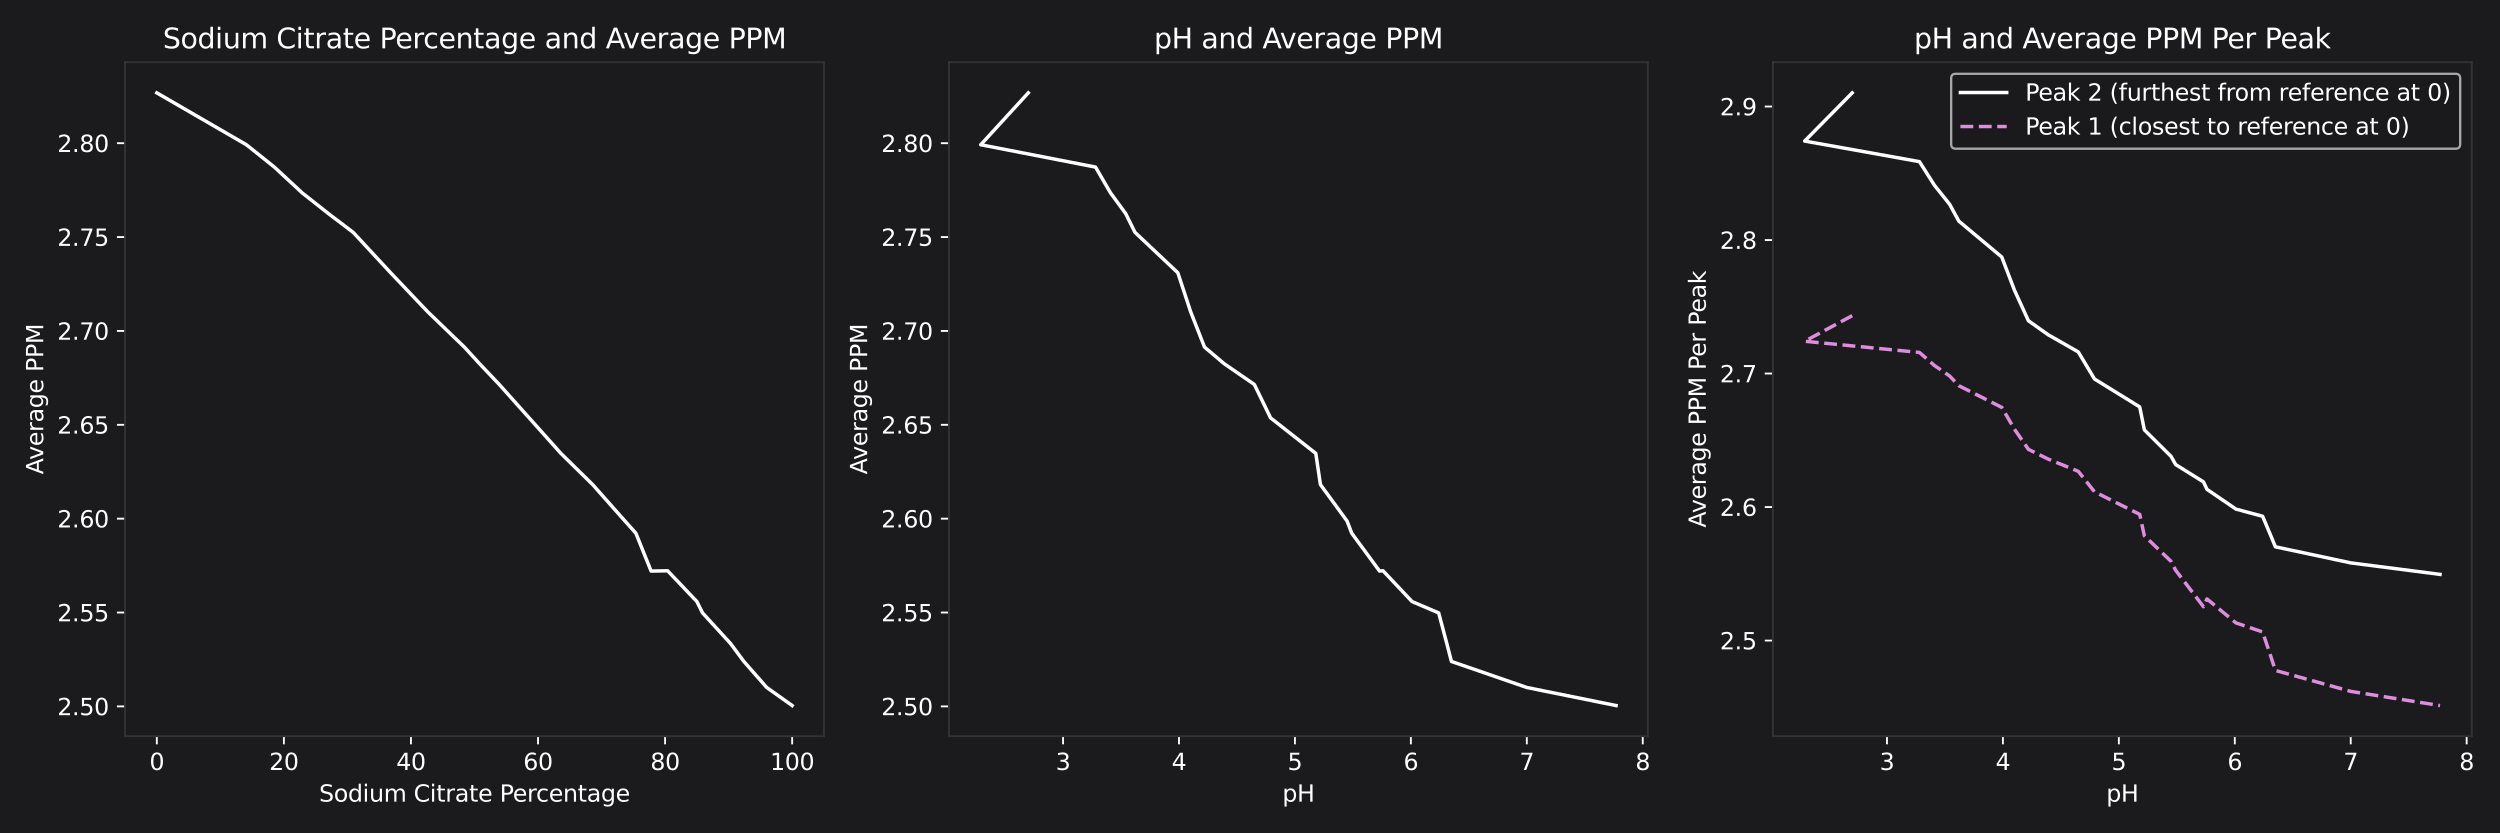 <?xml version="1.0" encoding="utf-8" standalone="no"?>
<!DOCTYPE svg PUBLIC "-//W3C//DTD SVG 1.1//EN"
  "http://www.w3.org/Graphics/SVG/1.1/DTD/svg11.dtd">
<svg xmlns:xlink="http://www.w3.org/1999/xlink" width="1080pt" height="360pt" viewBox="0 0 1080 360" xmlns="http://www.w3.org/2000/svg" version="1.1">
 <defs>
  <style type="text/css">*{stroke-linejoin: round; stroke-linecap: butt}</style>
 </defs>
 <g id="figure_1">
  <g id="patch_1">
   <path d="M 0 360 
L 1080 360 
L 1080 0 
L 0 0 
z
" style="fill: #1b1b1d"/>
  </g>
  <g id="axes_1">
   <g id="patch_2">
    <path d="M 54.02 318.04 
L 355.934 318.04 
L 355.934 26.88 
L 54.02 26.88 
z
" style="fill: #1b1b1d"/>
   </g>
   <g id="matplotlib.axis_1">
    <g id="xtick_1">
     <g id="line2d_1">
      <defs>
       <path id="m706573976a" d="M 0 0 
L 0 3.5 
" style="stroke: #ffffff; stroke-width: 0.8"/>
      </defs>
      <g>
       <use xlink:href="#m706573976a" x="67.743" y="318.04" style="fill: #ffffff; stroke: #ffffff; stroke-width: 0.8"/>
      </g>
     </g>
     <g id="text_1">
      <!-- 0 -->
      <g style="fill: #ffffff" transform="translate(64.562 332.638) scale(0.1 -0.1)">
       <defs>
        <path id="DejaVuSans-30" d="M 2034 4250 
Q 1547 4250 1301 3770 
Q 1056 3291 1056 2328 
Q 1056 1369 1301 889 
Q 1547 409 2034 409 
Q 2525 409 2770 889 
Q 3016 1369 3016 2328 
Q 3016 3291 2770 3770 
Q 2525 4250 2034 4250 
z
M 2034 4750 
Q 2819 4750 3233 4129 
Q 3647 3509 3647 2328 
Q 3647 1150 3233 529 
Q 2819 -91 2034 -91 
Q 1250 -91 836 529 
Q 422 1150 422 2328 
Q 422 3509 836 4129 
Q 1250 4750 2034 4750 
z
" transform="scale(0.016)"/>
       </defs>
       <use xlink:href="#DejaVuSans-30"/>
      </g>
     </g>
    </g>
    <g id="xtick_2">
     <g id="line2d_2">
      <g>
       <use xlink:href="#m706573976a" x="122.637" y="318.04" style="fill: #ffffff; stroke: #ffffff; stroke-width: 0.8"/>
      </g>
     </g>
     <g id="text_2">
      <!-- 20 -->
      <g style="fill: #ffffff" transform="translate(116.274 332.638) scale(0.1 -0.1)">
       <defs>
        <path id="DejaVuSans-32" d="M 1228 531 
L 3431 531 
L 3431 0 
L 469 0 
L 469 531 
Q 828 903 1448 1529 
Q 2069 2156 2228 2338 
Q 2531 2678 2651 2914 
Q 2772 3150 2772 3378 
Q 2772 3750 2511 3984 
Q 2250 4219 1831 4219 
Q 1534 4219 1204 4116 
Q 875 4013 500 3803 
L 500 4441 
Q 881 4594 1212 4672 
Q 1544 4750 1819 4750 
Q 2544 4750 2975 4387 
Q 3406 4025 3406 3419 
Q 3406 3131 3298 2873 
Q 3191 2616 2906 2266 
Q 2828 2175 2409 1742 
Q 1991 1309 1228 531 
z
" transform="scale(0.016)"/>
       </defs>
       <use xlink:href="#DejaVuSans-32"/>
       <use xlink:href="#DejaVuSans-30" transform="translate(63.623 0)"/>
      </g>
     </g>
    </g>
    <g id="xtick_3">
     <g id="line2d_3">
      <g>
       <use xlink:href="#m706573976a" x="177.53" y="318.04" style="fill: #ffffff; stroke: #ffffff; stroke-width: 0.8"/>
      </g>
     </g>
     <g id="text_3">
      <!-- 40 -->
      <g style="fill: #ffffff" transform="translate(171.168 332.638) scale(0.1 -0.1)">
       <defs>
        <path id="DejaVuSans-34" d="M 2419 4116 
L 825 1625 
L 2419 1625 
L 2419 4116 
z
M 2253 4666 
L 3047 4666 
L 3047 1625 
L 3713 1625 
L 3713 1100 
L 3047 1100 
L 3047 0 
L 2419 0 
L 2419 1100 
L 313 1100 
L 313 1709 
L 2253 4666 
z
" transform="scale(0.016)"/>
       </defs>
       <use xlink:href="#DejaVuSans-34"/>
       <use xlink:href="#DejaVuSans-30" transform="translate(63.623 0)"/>
      </g>
     </g>
    </g>
    <g id="xtick_4">
     <g id="line2d_4">
      <g>
       <use xlink:href="#m706573976a" x="232.424" y="318.04" style="fill: #ffffff; stroke: #ffffff; stroke-width: 0.8"/>
      </g>
     </g>
     <g id="text_4">
      <!-- 60 -->
      <g style="fill: #ffffff" transform="translate(226.061 332.638) scale(0.1 -0.1)">
       <defs>
        <path id="DejaVuSans-36" d="M 2113 2584 
Q 1688 2584 1439 2293 
Q 1191 2003 1191 1497 
Q 1191 994 1439 701 
Q 1688 409 2113 409 
Q 2538 409 2786 701 
Q 3034 994 3034 1497 
Q 3034 2003 2786 2293 
Q 2538 2584 2113 2584 
z
M 3366 4563 
L 3366 3988 
Q 3128 4100 2886 4159 
Q 2644 4219 2406 4219 
Q 1781 4219 1451 3797 
Q 1122 3375 1075 2522 
Q 1259 2794 1537 2939 
Q 1816 3084 2150 3084 
Q 2853 3084 3261 2657 
Q 3669 2231 3669 1497 
Q 3669 778 3244 343 
Q 2819 -91 2113 -91 
Q 1303 -91 875 529 
Q 447 1150 447 2328 
Q 447 3434 972 4092 
Q 1497 4750 2381 4750 
Q 2619 4750 2861 4703 
Q 3103 4656 3366 4563 
z
" transform="scale(0.016)"/>
       </defs>
       <use xlink:href="#DejaVuSans-36"/>
       <use xlink:href="#DejaVuSans-30" transform="translate(63.623 0)"/>
      </g>
     </g>
    </g>
    <g id="xtick_5">
     <g id="line2d_5">
      <g>
       <use xlink:href="#m706573976a" x="287.317" y="318.04" style="fill: #ffffff; stroke: #ffffff; stroke-width: 0.8"/>
      </g>
     </g>
     <g id="text_5">
      <!-- 80 -->
      <g style="fill: #ffffff" transform="translate(280.955 332.638) scale(0.1 -0.1)">
       <defs>
        <path id="DejaVuSans-38" d="M 2034 2216 
Q 1584 2216 1326 1975 
Q 1069 1734 1069 1313 
Q 1069 891 1326 650 
Q 1584 409 2034 409 
Q 2484 409 2743 651 
Q 3003 894 3003 1313 
Q 3003 1734 2745 1975 
Q 2488 2216 2034 2216 
z
M 1403 2484 
Q 997 2584 770 2862 
Q 544 3141 544 3541 
Q 544 4100 942 4425 
Q 1341 4750 2034 4750 
Q 2731 4750 3128 4425 
Q 3525 4100 3525 3541 
Q 3525 3141 3298 2862 
Q 3072 2584 2669 2484 
Q 3125 2378 3379 2068 
Q 3634 1759 3634 1313 
Q 3634 634 3220 271 
Q 2806 -91 2034 -91 
Q 1263 -91 848 271 
Q 434 634 434 1313 
Q 434 1759 690 2068 
Q 947 2378 1403 2484 
z
M 1172 3481 
Q 1172 3119 1398 2916 
Q 1625 2713 2034 2713 
Q 2441 2713 2670 2916 
Q 2900 3119 2900 3481 
Q 2900 3844 2670 4047 
Q 2441 4250 2034 4250 
Q 1625 4250 1398 4047 
Q 1172 3844 1172 3481 
z
" transform="scale(0.016)"/>
       </defs>
       <use xlink:href="#DejaVuSans-38"/>
       <use xlink:href="#DejaVuSans-30" transform="translate(63.623 0)"/>
      </g>
     </g>
    </g>
    <g id="xtick_6">
     <g id="line2d_6">
      <g>
       <use xlink:href="#m706573976a" x="342.211" y="318.04" style="fill: #ffffff; stroke: #ffffff; stroke-width: 0.8"/>
      </g>
     </g>
     <g id="text_6">
      <!-- 100 -->
      <g style="fill: #ffffff" transform="translate(332.667 332.638) scale(0.1 -0.1)">
       <defs>
        <path id="DejaVuSans-31" d="M 794 531 
L 1825 531 
L 1825 4091 
L 703 3866 
L 703 4441 
L 1819 4666 
L 2450 4666 
L 2450 531 
L 3481 531 
L 3481 0 
L 794 0 
L 794 531 
z
" transform="scale(0.016)"/>
       </defs>
       <use xlink:href="#DejaVuSans-31"/>
       <use xlink:href="#DejaVuSans-30" transform="translate(63.623 0)"/>
       <use xlink:href="#DejaVuSans-30" transform="translate(127.246 0)"/>
      </g>
     </g>
    </g>
    <g id="text_7">
     <!-- Sodium Citrate Percentage -->
     <g style="fill: #ffffff" transform="translate(137.843 346.317) scale(0.1 -0.1)">
      <defs>
       <path id="DejaVuSans-53" d="M 3425 4513 
L 3425 3897 
Q 3066 4069 2747 4153 
Q 2428 4238 2131 4238 
Q 1616 4238 1336 4038 
Q 1056 3838 1056 3469 
Q 1056 3159 1242 3001 
Q 1428 2844 1947 2747 
L 2328 2669 
Q 3034 2534 3370 2195 
Q 3706 1856 3706 1288 
Q 3706 609 3251 259 
Q 2797 -91 1919 -91 
Q 1588 -91 1214 -16 
Q 841 59 441 206 
L 441 856 
Q 825 641 1194 531 
Q 1563 422 1919 422 
Q 2459 422 2753 634 
Q 3047 847 3047 1241 
Q 3047 1584 2836 1778 
Q 2625 1972 2144 2069 
L 1759 2144 
Q 1053 2284 737 2584 
Q 422 2884 422 3419 
Q 422 4038 858 4394 
Q 1294 4750 2059 4750 
Q 2388 4750 2728 4690 
Q 3069 4631 3425 4513 
z
" transform="scale(0.016)"/>
       <path id="DejaVuSans-6f" d="M 1959 3097 
Q 1497 3097 1228 2736 
Q 959 2375 959 1747 
Q 959 1119 1226 758 
Q 1494 397 1959 397 
Q 2419 397 2687 759 
Q 2956 1122 2956 1747 
Q 2956 2369 2687 2733 
Q 2419 3097 1959 3097 
z
M 1959 3584 
Q 2709 3584 3137 3096 
Q 3566 2609 3566 1747 
Q 3566 888 3137 398 
Q 2709 -91 1959 -91 
Q 1206 -91 779 398 
Q 353 888 353 1747 
Q 353 2609 779 3096 
Q 1206 3584 1959 3584 
z
" transform="scale(0.016)"/>
       <path id="DejaVuSans-64" d="M 2906 2969 
L 2906 4863 
L 3481 4863 
L 3481 0 
L 2906 0 
L 2906 525 
Q 2725 213 2448 61 
Q 2172 -91 1784 -91 
Q 1150 -91 751 415 
Q 353 922 353 1747 
Q 353 2572 751 3078 
Q 1150 3584 1784 3584 
Q 2172 3584 2448 3432 
Q 2725 3281 2906 2969 
z
M 947 1747 
Q 947 1113 1208 752 
Q 1469 391 1925 391 
Q 2381 391 2643 752 
Q 2906 1113 2906 1747 
Q 2906 2381 2643 2742 
Q 2381 3103 1925 3103 
Q 1469 3103 1208 2742 
Q 947 2381 947 1747 
z
" transform="scale(0.016)"/>
       <path id="DejaVuSans-69" d="M 603 3500 
L 1178 3500 
L 1178 0 
L 603 0 
L 603 3500 
z
M 603 4863 
L 1178 4863 
L 1178 4134 
L 603 4134 
L 603 4863 
z
" transform="scale(0.016)"/>
       <path id="DejaVuSans-75" d="M 544 1381 
L 544 3500 
L 1119 3500 
L 1119 1403 
Q 1119 906 1312 657 
Q 1506 409 1894 409 
Q 2359 409 2629 706 
Q 2900 1003 2900 1516 
L 2900 3500 
L 3475 3500 
L 3475 0 
L 2900 0 
L 2900 538 
Q 2691 219 2414 64 
Q 2138 -91 1772 -91 
Q 1169 -91 856 284 
Q 544 659 544 1381 
z
M 1991 3584 
L 1991 3584 
z
" transform="scale(0.016)"/>
       <path id="DejaVuSans-6d" d="M 3328 2828 
Q 3544 3216 3844 3400 
Q 4144 3584 4550 3584 
Q 5097 3584 5394 3201 
Q 5691 2819 5691 2113 
L 5691 0 
L 5113 0 
L 5113 2094 
Q 5113 2597 4934 2840 
Q 4756 3084 4391 3084 
Q 3944 3084 3684 2787 
Q 3425 2491 3425 1978 
L 3425 0 
L 2847 0 
L 2847 2094 
Q 2847 2600 2669 2842 
Q 2491 3084 2119 3084 
Q 1678 3084 1418 2786 
Q 1159 2488 1159 1978 
L 1159 0 
L 581 0 
L 581 3500 
L 1159 3500 
L 1159 2956 
Q 1356 3278 1631 3431 
Q 1906 3584 2284 3584 
Q 2666 3584 2933 3390 
Q 3200 3197 3328 2828 
z
" transform="scale(0.016)"/>
       <path id="DejaVuSans-20" transform="scale(0.016)"/>
       <path id="DejaVuSans-43" d="M 4122 4306 
L 4122 3641 
Q 3803 3938 3442 4084 
Q 3081 4231 2675 4231 
Q 1875 4231 1450 3742 
Q 1025 3253 1025 2328 
Q 1025 1406 1450 917 
Q 1875 428 2675 428 
Q 3081 428 3442 575 
Q 3803 722 4122 1019 
L 4122 359 
Q 3791 134 3420 21 
Q 3050 -91 2638 -91 
Q 1578 -91 968 557 
Q 359 1206 359 2328 
Q 359 3453 968 4101 
Q 1578 4750 2638 4750 
Q 3056 4750 3426 4639 
Q 3797 4528 4122 4306 
z
" transform="scale(0.016)"/>
       <path id="DejaVuSans-74" d="M 1172 4494 
L 1172 3500 
L 2356 3500 
L 2356 3053 
L 1172 3053 
L 1172 1153 
Q 1172 725 1289 603 
Q 1406 481 1766 481 
L 2356 481 
L 2356 0 
L 1766 0 
Q 1100 0 847 248 
Q 594 497 594 1153 
L 594 3053 
L 172 3053 
L 172 3500 
L 594 3500 
L 594 4494 
L 1172 4494 
z
" transform="scale(0.016)"/>
       <path id="DejaVuSans-72" d="M 2631 2963 
Q 2534 3019 2420 3045 
Q 2306 3072 2169 3072 
Q 1681 3072 1420 2755 
Q 1159 2438 1159 1844 
L 1159 0 
L 581 0 
L 581 3500 
L 1159 3500 
L 1159 2956 
Q 1341 3275 1631 3429 
Q 1922 3584 2338 3584 
Q 2397 3584 2469 3576 
Q 2541 3569 2628 3553 
L 2631 2963 
z
" transform="scale(0.016)"/>
       <path id="DejaVuSans-61" d="M 2194 1759 
Q 1497 1759 1228 1600 
Q 959 1441 959 1056 
Q 959 750 1161 570 
Q 1363 391 1709 391 
Q 2188 391 2477 730 
Q 2766 1069 2766 1631 
L 2766 1759 
L 2194 1759 
z
M 3341 1997 
L 3341 0 
L 2766 0 
L 2766 531 
Q 2569 213 2275 61 
Q 1981 -91 1556 -91 
Q 1019 -91 701 211 
Q 384 513 384 1019 
Q 384 1609 779 1909 
Q 1175 2209 1959 2209 
L 2766 2209 
L 2766 2266 
Q 2766 2663 2505 2880 
Q 2244 3097 1772 3097 
Q 1472 3097 1187 3025 
Q 903 2953 641 2809 
L 641 3341 
Q 956 3463 1253 3523 
Q 1550 3584 1831 3584 
Q 2591 3584 2966 3190 
Q 3341 2797 3341 1997 
z
" transform="scale(0.016)"/>
       <path id="DejaVuSans-65" d="M 3597 1894 
L 3597 1613 
L 953 1613 
Q 991 1019 1311 708 
Q 1631 397 2203 397 
Q 2534 397 2845 478 
Q 3156 559 3463 722 
L 3463 178 
Q 3153 47 2828 -22 
Q 2503 -91 2169 -91 
Q 1331 -91 842 396 
Q 353 884 353 1716 
Q 353 2575 817 3079 
Q 1281 3584 2069 3584 
Q 2775 3584 3186 3129 
Q 3597 2675 3597 1894 
z
M 3022 2063 
Q 3016 2534 2758 2815 
Q 2500 3097 2075 3097 
Q 1594 3097 1305 2825 
Q 1016 2553 972 2059 
L 3022 2063 
z
" transform="scale(0.016)"/>
       <path id="DejaVuSans-50" d="M 1259 4147 
L 1259 2394 
L 2053 2394 
Q 2494 2394 2734 2622 
Q 2975 2850 2975 3272 
Q 2975 3691 2734 3919 
Q 2494 4147 2053 4147 
L 1259 4147 
z
M 628 4666 
L 2053 4666 
Q 2838 4666 3239 4311 
Q 3641 3956 3641 3272 
Q 3641 2581 3239 2228 
Q 2838 1875 2053 1875 
L 1259 1875 
L 1259 0 
L 628 0 
L 628 4666 
z
" transform="scale(0.016)"/>
       <path id="DejaVuSans-63" d="M 3122 3366 
L 3122 2828 
Q 2878 2963 2633 3030 
Q 2388 3097 2138 3097 
Q 1578 3097 1268 2742 
Q 959 2388 959 1747 
Q 959 1106 1268 751 
Q 1578 397 2138 397 
Q 2388 397 2633 464 
Q 2878 531 3122 666 
L 3122 134 
Q 2881 22 2623 -34 
Q 2366 -91 2075 -91 
Q 1284 -91 818 406 
Q 353 903 353 1747 
Q 353 2603 823 3093 
Q 1294 3584 2113 3584 
Q 2378 3584 2631 3529 
Q 2884 3475 3122 3366 
z
" transform="scale(0.016)"/>
       <path id="DejaVuSans-6e" d="M 3513 2113 
L 3513 0 
L 2938 0 
L 2938 2094 
Q 2938 2591 2744 2837 
Q 2550 3084 2163 3084 
Q 1697 3084 1428 2787 
Q 1159 2491 1159 1978 
L 1159 0 
L 581 0 
L 581 3500 
L 1159 3500 
L 1159 2956 
Q 1366 3272 1645 3428 
Q 1925 3584 2291 3584 
Q 2894 3584 3203 3211 
Q 3513 2838 3513 2113 
z
" transform="scale(0.016)"/>
       <path id="DejaVuSans-67" d="M 2906 1791 
Q 2906 2416 2648 2759 
Q 2391 3103 1925 3103 
Q 1463 3103 1205 2759 
Q 947 2416 947 1791 
Q 947 1169 1205 825 
Q 1463 481 1925 481 
Q 2391 481 2648 825 
Q 2906 1169 2906 1791 
z
M 3481 434 
Q 3481 -459 3084 -895 
Q 2688 -1331 1869 -1331 
Q 1566 -1331 1297 -1286 
Q 1028 -1241 775 -1147 
L 775 -588 
Q 1028 -725 1275 -790 
Q 1522 -856 1778 -856 
Q 2344 -856 2625 -561 
Q 2906 -266 2906 331 
L 2906 616 
Q 2728 306 2450 153 
Q 2172 0 1784 0 
Q 1141 0 747 490 
Q 353 981 353 1791 
Q 353 2603 747 3093 
Q 1141 3584 1784 3584 
Q 2172 3584 2450 3431 
Q 2728 3278 2906 2969 
L 2906 3500 
L 3481 3500 
L 3481 434 
z
" transform="scale(0.016)"/>
      </defs>
      <use xlink:href="#DejaVuSans-53"/>
      <use xlink:href="#DejaVuSans-6f" transform="translate(63.477 0)"/>
      <use xlink:href="#DejaVuSans-64" transform="translate(124.658 0)"/>
      <use xlink:href="#DejaVuSans-69" transform="translate(188.135 0)"/>
      <use xlink:href="#DejaVuSans-75" transform="translate(215.918 0)"/>
      <use xlink:href="#DejaVuSans-6d" transform="translate(279.297 0)"/>
      <use xlink:href="#DejaVuSans-20" transform="translate(376.709 0)"/>
      <use xlink:href="#DejaVuSans-43" transform="translate(408.496 0)"/>
      <use xlink:href="#DejaVuSans-69" transform="translate(478.32 0)"/>
      <use xlink:href="#DejaVuSans-74" transform="translate(506.104 0)"/>
      <use xlink:href="#DejaVuSans-72" transform="translate(545.312 0)"/>
      <use xlink:href="#DejaVuSans-61" transform="translate(586.426 0)"/>
      <use xlink:href="#DejaVuSans-74" transform="translate(647.705 0)"/>
      <use xlink:href="#DejaVuSans-65" transform="translate(686.914 0)"/>
      <use xlink:href="#DejaVuSans-20" transform="translate(748.438 0)"/>
      <use xlink:href="#DejaVuSans-50" transform="translate(780.225 0)"/>
      <use xlink:href="#DejaVuSans-65" transform="translate(836.902 0)"/>
      <use xlink:href="#DejaVuSans-72" transform="translate(898.426 0)"/>
      <use xlink:href="#DejaVuSans-63" transform="translate(937.289 0)"/>
      <use xlink:href="#DejaVuSans-65" transform="translate(992.27 0)"/>
      <use xlink:href="#DejaVuSans-6e" transform="translate(1053.793 0)"/>
      <use xlink:href="#DejaVuSans-74" transform="translate(1117.172 0)"/>
      <use xlink:href="#DejaVuSans-61" transform="translate(1156.381 0)"/>
      <use xlink:href="#DejaVuSans-67" transform="translate(1217.66 0)"/>
      <use xlink:href="#DejaVuSans-65" transform="translate(1281.137 0)"/>
     </g>
    </g>
   </g>
   <g id="matplotlib.axis_2">
    <g id="ytick_1">
     <g id="line2d_7">
      <defs>
       <path id="m9eefd6d959" d="M 0 0 
L -3.5 0 
" style="stroke: #ffffff; stroke-width: 0.8"/>
      </defs>
      <g>
       <use xlink:href="#m9eefd6d959" x="54.02" y="305.158" style="fill: #ffffff; stroke: #ffffff; stroke-width: 0.8"/>
      </g>
     </g>
     <g id="text_8">
      <!-- 2.50 -->
      <g style="fill: #ffffff" transform="translate(24.754 308.957) scale(0.1 -0.1)">
       <defs>
        <path id="DejaVuSans-2e" d="M 684 794 
L 1344 794 
L 1344 0 
L 684 0 
L 684 794 
z
" transform="scale(0.016)"/>
        <path id="DejaVuSans-35" d="M 691 4666 
L 3169 4666 
L 3169 4134 
L 1269 4134 
L 1269 2991 
Q 1406 3038 1543 3061 
Q 1681 3084 1819 3084 
Q 2600 3084 3056 2656 
Q 3513 2228 3513 1497 
Q 3513 744 3044 326 
Q 2575 -91 1722 -91 
Q 1428 -91 1123 -41 
Q 819 9 494 109 
L 494 744 
Q 775 591 1075 516 
Q 1375 441 1709 441 
Q 2250 441 2565 725 
Q 2881 1009 2881 1497 
Q 2881 1984 2565 2268 
Q 2250 2553 1709 2553 
Q 1456 2553 1204 2497 
Q 953 2441 691 2322 
L 691 4666 
z
" transform="scale(0.016)"/>
       </defs>
       <use xlink:href="#DejaVuSans-32"/>
       <use xlink:href="#DejaVuSans-2e" transform="translate(63.623 0)"/>
       <use xlink:href="#DejaVuSans-35" transform="translate(95.41 0)"/>
       <use xlink:href="#DejaVuSans-30" transform="translate(159.033 0)"/>
      </g>
     </g>
    </g>
    <g id="ytick_2">
     <g id="line2d_8">
      <g>
       <use xlink:href="#m9eefd6d959" x="54.02" y="264.608" style="fill: #ffffff; stroke: #ffffff; stroke-width: 0.8"/>
      </g>
     </g>
     <g id="text_9">
      <!-- 2.55 -->
      <g style="fill: #ffffff" transform="translate(24.754 268.407) scale(0.1 -0.1)">
       <use xlink:href="#DejaVuSans-32"/>
       <use xlink:href="#DejaVuSans-2e" transform="translate(63.623 0)"/>
       <use xlink:href="#DejaVuSans-35" transform="translate(95.41 0)"/>
       <use xlink:href="#DejaVuSans-35" transform="translate(159.033 0)"/>
      </g>
     </g>
    </g>
    <g id="ytick_3">
     <g id="line2d_9">
      <g>
       <use xlink:href="#m9eefd6d959" x="54.02" y="224.058" style="fill: #ffffff; stroke: #ffffff; stroke-width: 0.8"/>
      </g>
     </g>
     <g id="text_10">
      <!-- 2.60 -->
      <g style="fill: #ffffff" transform="translate(24.754 227.857) scale(0.1 -0.1)">
       <use xlink:href="#DejaVuSans-32"/>
       <use xlink:href="#DejaVuSans-2e" transform="translate(63.623 0)"/>
       <use xlink:href="#DejaVuSans-36" transform="translate(95.41 0)"/>
       <use xlink:href="#DejaVuSans-30" transform="translate(159.033 0)"/>
      </g>
     </g>
    </g>
    <g id="ytick_4">
     <g id="line2d_10">
      <g>
       <use xlink:href="#m9eefd6d959" x="54.02" y="183.507" style="fill: #ffffff; stroke: #ffffff; stroke-width: 0.8"/>
      </g>
     </g>
     <g id="text_11">
      <!-- 2.65 -->
      <g style="fill: #ffffff" transform="translate(24.754 187.307) scale(0.1 -0.1)">
       <use xlink:href="#DejaVuSans-32"/>
       <use xlink:href="#DejaVuSans-2e" transform="translate(63.623 0)"/>
       <use xlink:href="#DejaVuSans-36" transform="translate(95.41 0)"/>
       <use xlink:href="#DejaVuSans-35" transform="translate(159.033 0)"/>
      </g>
     </g>
    </g>
    <g id="ytick_5">
     <g id="line2d_11">
      <g>
       <use xlink:href="#m9eefd6d959" x="54.02" y="142.957" style="fill: #ffffff; stroke: #ffffff; stroke-width: 0.8"/>
      </g>
     </g>
     <g id="text_12">
      <!-- 2.70 -->
      <g style="fill: #ffffff" transform="translate(24.754 146.756) scale(0.1 -0.1)">
       <defs>
        <path id="DejaVuSans-37" d="M 525 4666 
L 3525 4666 
L 3525 4397 
L 1831 0 
L 1172 0 
L 2766 4134 
L 525 4134 
L 525 4666 
z
" transform="scale(0.016)"/>
       </defs>
       <use xlink:href="#DejaVuSans-32"/>
       <use xlink:href="#DejaVuSans-2e" transform="translate(63.623 0)"/>
       <use xlink:href="#DejaVuSans-37" transform="translate(95.41 0)"/>
       <use xlink:href="#DejaVuSans-30" transform="translate(159.033 0)"/>
      </g>
     </g>
    </g>
    <g id="ytick_6">
     <g id="line2d_12">
      <g>
       <use xlink:href="#m9eefd6d959" x="54.02" y="102.407" style="fill: #ffffff; stroke: #ffffff; stroke-width: 0.8"/>
      </g>
     </g>
     <g id="text_13">
      <!-- 2.75 -->
      <g style="fill: #ffffff" transform="translate(24.754 106.206) scale(0.1 -0.1)">
       <use xlink:href="#DejaVuSans-32"/>
       <use xlink:href="#DejaVuSans-2e" transform="translate(63.623 0)"/>
       <use xlink:href="#DejaVuSans-37" transform="translate(95.41 0)"/>
       <use xlink:href="#DejaVuSans-35" transform="translate(159.033 0)"/>
      </g>
     </g>
    </g>
    <g id="ytick_7">
     <g id="line2d_13">
      <g>
       <use xlink:href="#m9eefd6d959" x="54.02" y="61.857" style="fill: #ffffff; stroke: #ffffff; stroke-width: 0.8"/>
      </g>
     </g>
     <g id="text_14">
      <!-- 2.80 -->
      <g style="fill: #ffffff" transform="translate(24.754 65.656) scale(0.1 -0.1)">
       <use xlink:href="#DejaVuSans-32"/>
       <use xlink:href="#DejaVuSans-2e" transform="translate(63.623 0)"/>
       <use xlink:href="#DejaVuSans-38" transform="translate(95.41 0)"/>
       <use xlink:href="#DejaVuSans-30" transform="translate(159.033 0)"/>
      </g>
     </g>
    </g>
    <g id="text_15">
     <!-- Average PPM -->
     <g style="fill: #ffffff" transform="translate(18.675 204.926) rotate(-90) scale(0.1 -0.1)">
      <defs>
       <path id="DejaVuSans-41" d="M 2188 4044 
L 1331 1722 
L 3047 1722 
L 2188 4044 
z
M 1831 4666 
L 2547 4666 
L 4325 0 
L 3669 0 
L 3244 1197 
L 1141 1197 
L 716 0 
L 50 0 
L 1831 4666 
z
" transform="scale(0.016)"/>
       <path id="DejaVuSans-76" d="M 191 3500 
L 800 3500 
L 1894 563 
L 2988 3500 
L 3597 3500 
L 2284 0 
L 1503 0 
L 191 3500 
z
" transform="scale(0.016)"/>
       <path id="DejaVuSans-4d" d="M 628 4666 
L 1569 4666 
L 2759 1491 
L 3956 4666 
L 4897 4666 
L 4897 0 
L 4281 0 
L 4281 4097 
L 3078 897 
L 2444 897 
L 1241 4097 
L 1241 0 
L 628 0 
L 628 4666 
z
" transform="scale(0.016)"/>
      </defs>
      <use xlink:href="#DejaVuSans-41"/>
      <use xlink:href="#DejaVuSans-76" transform="translate(62.533 0)"/>
      <use xlink:href="#DejaVuSans-65" transform="translate(121.713 0)"/>
      <use xlink:href="#DejaVuSans-72" transform="translate(183.236 0)"/>
      <use xlink:href="#DejaVuSans-61" transform="translate(224.35 0)"/>
      <use xlink:href="#DejaVuSans-67" transform="translate(285.629 0)"/>
      <use xlink:href="#DejaVuSans-65" transform="translate(349.105 0)"/>
      <use xlink:href="#DejaVuSans-20" transform="translate(410.629 0)"/>
      <use xlink:href="#DejaVuSans-50" transform="translate(442.416 0)"/>
      <use xlink:href="#DejaVuSans-50" transform="translate(502.719 0)"/>
      <use xlink:href="#DejaVuSans-4d" transform="translate(563.021 0)"/>
     </g>
    </g>
   </g>
   <g id="line2d_14">
    <path d="M 67.743 40.115 
L 106.443 62.531 
L 118.52 72.182 
L 130.596 83.375 
L 141.85 92.251 
L 152.554 100.36 
L 168.747 117.834 
L 184.666 134.595 
L 200.586 149.937 
L 207.173 157.135 
L 215.681 166.092 
L 228.581 180.525 
L 242.305 195.866 
L 256.028 209.347 
L 270.026 225.127 
L 274.692 230.346 
L 281.279 246.698 
L 288.415 246.586 
L 301.041 259.868 
L 303.511 264.793 
L 315.587 278.002 
L 321.351 285.756 
L 331.232 296.998 
L 342.211 304.805 
" clip-path="url(#pb7de399f99)" style="fill: none; stroke: #ffffff; stroke-width: 1.5; stroke-linecap: square"/>
   </g>
   <g id="patch_3">
    <path d="M 54.02 318.04 
L 54.02 26.88 
" style="fill: none; stroke: #333333; stroke-width: 0.8; stroke-linejoin: miter; stroke-linecap: square"/>
   </g>
   <g id="patch_4">
    <path d="M 355.934 318.04 
L 355.934 26.88 
" style="fill: none; stroke: #333333; stroke-width: 0.8; stroke-linejoin: miter; stroke-linecap: square"/>
   </g>
   <g id="patch_5">
    <path d="M 54.02 318.04 
L 355.934 318.04 
" style="fill: none; stroke: #333333; stroke-width: 0.8; stroke-linejoin: miter; stroke-linecap: square"/>
   </g>
   <g id="patch_6">
    <path d="M 54.02 26.88 
L 355.934 26.88 
" style="fill: none; stroke: #333333; stroke-width: 0.8; stroke-linejoin: miter; stroke-linecap: square"/>
   </g>
   <g id="text_16">
    <!-- Sodium Citrate Percentage and Average PPM -->
    <g style="fill: #ffffff" transform="translate(70.356 20.88) scale(0.12 -0.12)">
     <use xlink:href="#DejaVuSans-53"/>
     <use xlink:href="#DejaVuSans-6f" transform="translate(63.477 0)"/>
     <use xlink:href="#DejaVuSans-64" transform="translate(124.658 0)"/>
     <use xlink:href="#DejaVuSans-69" transform="translate(188.135 0)"/>
     <use xlink:href="#DejaVuSans-75" transform="translate(215.918 0)"/>
     <use xlink:href="#DejaVuSans-6d" transform="translate(279.297 0)"/>
     <use xlink:href="#DejaVuSans-20" transform="translate(376.709 0)"/>
     <use xlink:href="#DejaVuSans-43" transform="translate(408.496 0)"/>
     <use xlink:href="#DejaVuSans-69" transform="translate(478.32 0)"/>
     <use xlink:href="#DejaVuSans-74" transform="translate(506.104 0)"/>
     <use xlink:href="#DejaVuSans-72" transform="translate(545.312 0)"/>
     <use xlink:href="#DejaVuSans-61" transform="translate(586.426 0)"/>
     <use xlink:href="#DejaVuSans-74" transform="translate(647.705 0)"/>
     <use xlink:href="#DejaVuSans-65" transform="translate(686.914 0)"/>
     <use xlink:href="#DejaVuSans-20" transform="translate(748.438 0)"/>
     <use xlink:href="#DejaVuSans-50" transform="translate(780.225 0)"/>
     <use xlink:href="#DejaVuSans-65" transform="translate(836.902 0)"/>
     <use xlink:href="#DejaVuSans-72" transform="translate(898.426 0)"/>
     <use xlink:href="#DejaVuSans-63" transform="translate(937.289 0)"/>
     <use xlink:href="#DejaVuSans-65" transform="translate(992.27 0)"/>
     <use xlink:href="#DejaVuSans-6e" transform="translate(1053.793 0)"/>
     <use xlink:href="#DejaVuSans-74" transform="translate(1117.172 0)"/>
     <use xlink:href="#DejaVuSans-61" transform="translate(1156.381 0)"/>
     <use xlink:href="#DejaVuSans-67" transform="translate(1217.66 0)"/>
     <use xlink:href="#DejaVuSans-65" transform="translate(1281.137 0)"/>
     <use xlink:href="#DejaVuSans-20" transform="translate(1342.66 0)"/>
     <use xlink:href="#DejaVuSans-61" transform="translate(1374.447 0)"/>
     <use xlink:href="#DejaVuSans-6e" transform="translate(1435.727 0)"/>
     <use xlink:href="#DejaVuSans-64" transform="translate(1499.105 0)"/>
     <use xlink:href="#DejaVuSans-20" transform="translate(1562.582 0)"/>
     <use xlink:href="#DejaVuSans-41" transform="translate(1594.369 0)"/>
     <use xlink:href="#DejaVuSans-76" transform="translate(1656.902 0)"/>
     <use xlink:href="#DejaVuSans-65" transform="translate(1716.082 0)"/>
     <use xlink:href="#DejaVuSans-72" transform="translate(1777.605 0)"/>
     <use xlink:href="#DejaVuSans-61" transform="translate(1818.719 0)"/>
     <use xlink:href="#DejaVuSans-67" transform="translate(1879.998 0)"/>
     <use xlink:href="#DejaVuSans-65" transform="translate(1943.475 0)"/>
     <use xlink:href="#DejaVuSans-20" transform="translate(2004.998 0)"/>
     <use xlink:href="#DejaVuSans-50" transform="translate(2036.785 0)"/>
     <use xlink:href="#DejaVuSans-50" transform="translate(2097.088 0)"/>
     <use xlink:href="#DejaVuSans-4d" transform="translate(2157.391 0)"/>
    </g>
   </g>
  </g>
  <g id="axes_2">
   <g id="patch_7">
    <path d="M 409.954 318.04 
L 711.868 318.04 
L 711.868 26.88 
L 409.954 26.88 
z
" style="fill: #1b1b1d"/>
   </g>
   <g id="matplotlib.axis_3">
    <g id="xtick_7">
     <g id="line2d_15">
      <g>
       <use xlink:href="#m706573976a" x="459.238" y="318.04" style="fill: #ffffff; stroke: #ffffff; stroke-width: 0.8"/>
      </g>
     </g>
     <g id="text_17">
      <!-- 3 -->
      <g style="fill: #ffffff" transform="translate(456.057 332.638) scale(0.1 -0.1)">
       <defs>
        <path id="DejaVuSans-33" d="M 2597 2516 
Q 3050 2419 3304 2112 
Q 3559 1806 3559 1356 
Q 3559 666 3084 287 
Q 2609 -91 1734 -91 
Q 1441 -91 1130 -33 
Q 819 25 488 141 
L 488 750 
Q 750 597 1062 519 
Q 1375 441 1716 441 
Q 2309 441 2620 675 
Q 2931 909 2931 1356 
Q 2931 1769 2642 2001 
Q 2353 2234 1838 2234 
L 1294 2234 
L 1294 2753 
L 1863 2753 
Q 2328 2753 2575 2939 
Q 2822 3125 2822 3475 
Q 2822 3834 2567 4026 
Q 2313 4219 1838 4219 
Q 1578 4219 1281 4162 
Q 984 4106 628 3988 
L 628 4550 
Q 988 4650 1302 4700 
Q 1616 4750 1894 4750 
Q 2613 4750 3031 4423 
Q 3450 4097 3450 3541 
Q 3450 3153 3228 2886 
Q 3006 2619 2597 2516 
z
" transform="scale(0.016)"/>
       </defs>
       <use xlink:href="#DejaVuSans-33"/>
      </g>
     </g>
    </g>
    <g id="xtick_8">
     <g id="line2d_16">
      <g>
       <use xlink:href="#m706573976a" x="509.323" y="318.04" style="fill: #ffffff; stroke: #ffffff; stroke-width: 0.8"/>
      </g>
     </g>
     <g id="text_18">
      <!-- 4 -->
      <g style="fill: #ffffff" transform="translate(506.142 332.638) scale(0.1 -0.1)">
       <use xlink:href="#DejaVuSans-34"/>
      </g>
     </g>
    </g>
    <g id="xtick_9">
     <g id="line2d_17">
      <g>
       <use xlink:href="#m706573976a" x="559.408" y="318.04" style="fill: #ffffff; stroke: #ffffff; stroke-width: 0.8"/>
      </g>
     </g>
     <g id="text_19">
      <!-- 5 -->
      <g style="fill: #ffffff" transform="translate(556.227 332.638) scale(0.1 -0.1)">
       <use xlink:href="#DejaVuSans-35"/>
      </g>
     </g>
    </g>
    <g id="xtick_10">
     <g id="line2d_18">
      <g>
       <use xlink:href="#m706573976a" x="609.494" y="318.04" style="fill: #ffffff; stroke: #ffffff; stroke-width: 0.8"/>
      </g>
     </g>
     <g id="text_20">
      <!-- 6 -->
      <g style="fill: #ffffff" transform="translate(606.312 332.638) scale(0.1 -0.1)">
       <use xlink:href="#DejaVuSans-36"/>
      </g>
     </g>
    </g>
    <g id="xtick_11">
     <g id="line2d_19">
      <g>
       <use xlink:href="#m706573976a" x="659.579" y="318.04" style="fill: #ffffff; stroke: #ffffff; stroke-width: 0.8"/>
      </g>
     </g>
     <g id="text_21">
      <!-- 7 -->
      <g style="fill: #ffffff" transform="translate(656.398 332.638) scale(0.1 -0.1)">
       <use xlink:href="#DejaVuSans-37"/>
      </g>
     </g>
    </g>
    <g id="xtick_12">
     <g id="line2d_20">
      <g>
       <use xlink:href="#m706573976a" x="709.664" y="318.04" style="fill: #ffffff; stroke: #ffffff; stroke-width: 0.8"/>
      </g>
     </g>
     <g id="text_22">
      <!-- 8 -->
      <g style="fill: #ffffff" transform="translate(706.483 332.638) scale(0.1 -0.1)">
       <use xlink:href="#DejaVuSans-38"/>
      </g>
     </g>
    </g>
    <g id="text_23">
     <!-- pH -->
     <g style="fill: #ffffff" transform="translate(553.977 346.317) scale(0.1 -0.1)">
      <defs>
       <path id="DejaVuSans-70" d="M 1159 525 
L 1159 -1331 
L 581 -1331 
L 581 3500 
L 1159 3500 
L 1159 2969 
Q 1341 3281 1617 3432 
Q 1894 3584 2278 3584 
Q 2916 3584 3314 3078 
Q 3713 2572 3713 1747 
Q 3713 922 3314 415 
Q 2916 -91 2278 -91 
Q 1894 -91 1617 61 
Q 1341 213 1159 525 
z
M 3116 1747 
Q 3116 2381 2855 2742 
Q 2594 3103 2138 3103 
Q 1681 3103 1420 2742 
Q 1159 2381 1159 1747 
Q 1159 1113 1420 752 
Q 1681 391 2138 391 
Q 2594 391 2855 752 
Q 3116 1113 3116 1747 
z
" transform="scale(0.016)"/>
       <path id="DejaVuSans-48" d="M 628 4666 
L 1259 4666 
L 1259 2753 
L 3553 2753 
L 3553 4666 
L 4184 4666 
L 4184 0 
L 3553 0 
L 3553 2222 
L 1259 2222 
L 1259 0 
L 628 0 
L 628 4666 
z
" transform="scale(0.016)"/>
      </defs>
      <use xlink:href="#DejaVuSans-70"/>
      <use xlink:href="#DejaVuSans-48" transform="translate(63.477 0)"/>
     </g>
    </g>
   </g>
   <g id="matplotlib.axis_4">
    <g id="ytick_8">
     <g id="line2d_21">
      <g>
       <use xlink:href="#m9eefd6d959" x="409.954" y="305.158" style="fill: #ffffff; stroke: #ffffff; stroke-width: 0.8"/>
      </g>
     </g>
     <g id="text_24">
      <!-- 2.50 -->
      <g style="fill: #ffffff" transform="translate(380.688 308.957) scale(0.1 -0.1)">
       <use xlink:href="#DejaVuSans-32"/>
       <use xlink:href="#DejaVuSans-2e" transform="translate(63.623 0)"/>
       <use xlink:href="#DejaVuSans-35" transform="translate(95.41 0)"/>
       <use xlink:href="#DejaVuSans-30" transform="translate(159.033 0)"/>
      </g>
     </g>
    </g>
    <g id="ytick_9">
     <g id="line2d_22">
      <g>
       <use xlink:href="#m9eefd6d959" x="409.954" y="264.608" style="fill: #ffffff; stroke: #ffffff; stroke-width: 0.8"/>
      </g>
     </g>
     <g id="text_25">
      <!-- 2.55 -->
      <g style="fill: #ffffff" transform="translate(380.688 268.407) scale(0.1 -0.1)">
       <use xlink:href="#DejaVuSans-32"/>
       <use xlink:href="#DejaVuSans-2e" transform="translate(63.623 0)"/>
       <use xlink:href="#DejaVuSans-35" transform="translate(95.41 0)"/>
       <use xlink:href="#DejaVuSans-35" transform="translate(159.033 0)"/>
      </g>
     </g>
    </g>
    <g id="ytick_10">
     <g id="line2d_23">
      <g>
       <use xlink:href="#m9eefd6d959" x="409.954" y="224.058" style="fill: #ffffff; stroke: #ffffff; stroke-width: 0.8"/>
      </g>
     </g>
     <g id="text_26">
      <!-- 2.60 -->
      <g style="fill: #ffffff" transform="translate(380.688 227.857) scale(0.1 -0.1)">
       <use xlink:href="#DejaVuSans-32"/>
       <use xlink:href="#DejaVuSans-2e" transform="translate(63.623 0)"/>
       <use xlink:href="#DejaVuSans-36" transform="translate(95.41 0)"/>
       <use xlink:href="#DejaVuSans-30" transform="translate(159.033 0)"/>
      </g>
     </g>
    </g>
    <g id="ytick_11">
     <g id="line2d_24">
      <g>
       <use xlink:href="#m9eefd6d959" x="409.954" y="183.507" style="fill: #ffffff; stroke: #ffffff; stroke-width: 0.8"/>
      </g>
     </g>
     <g id="text_27">
      <!-- 2.65 -->
      <g style="fill: #ffffff" transform="translate(380.688 187.307) scale(0.1 -0.1)">
       <use xlink:href="#DejaVuSans-32"/>
       <use xlink:href="#DejaVuSans-2e" transform="translate(63.623 0)"/>
       <use xlink:href="#DejaVuSans-36" transform="translate(95.41 0)"/>
       <use xlink:href="#DejaVuSans-35" transform="translate(159.033 0)"/>
      </g>
     </g>
    </g>
    <g id="ytick_12">
     <g id="line2d_25">
      <g>
       <use xlink:href="#m9eefd6d959" x="409.954" y="142.957" style="fill: #ffffff; stroke: #ffffff; stroke-width: 0.8"/>
      </g>
     </g>
     <g id="text_28">
      <!-- 2.70 -->
      <g style="fill: #ffffff" transform="translate(380.688 146.756) scale(0.1 -0.1)">
       <use xlink:href="#DejaVuSans-32"/>
       <use xlink:href="#DejaVuSans-2e" transform="translate(63.623 0)"/>
       <use xlink:href="#DejaVuSans-37" transform="translate(95.41 0)"/>
       <use xlink:href="#DejaVuSans-30" transform="translate(159.033 0)"/>
      </g>
     </g>
    </g>
    <g id="ytick_13">
     <g id="line2d_26">
      <g>
       <use xlink:href="#m9eefd6d959" x="409.954" y="102.407" style="fill: #ffffff; stroke: #ffffff; stroke-width: 0.8"/>
      </g>
     </g>
     <g id="text_29">
      <!-- 2.75 -->
      <g style="fill: #ffffff" transform="translate(380.688 106.206) scale(0.1 -0.1)">
       <use xlink:href="#DejaVuSans-32"/>
       <use xlink:href="#DejaVuSans-2e" transform="translate(63.623 0)"/>
       <use xlink:href="#DejaVuSans-37" transform="translate(95.41 0)"/>
       <use xlink:href="#DejaVuSans-35" transform="translate(159.033 0)"/>
      </g>
     </g>
    </g>
    <g id="ytick_14">
     <g id="line2d_27">
      <g>
       <use xlink:href="#m9eefd6d959" x="409.954" y="61.857" style="fill: #ffffff; stroke: #ffffff; stroke-width: 0.8"/>
      </g>
     </g>
     <g id="text_30">
      <!-- 2.80 -->
      <g style="fill: #ffffff" transform="translate(380.688 65.656) scale(0.1 -0.1)">
       <use xlink:href="#DejaVuSans-32"/>
       <use xlink:href="#DejaVuSans-2e" transform="translate(63.623 0)"/>
       <use xlink:href="#DejaVuSans-38" transform="translate(95.41 0)"/>
       <use xlink:href="#DejaVuSans-30" transform="translate(159.033 0)"/>
      </g>
     </g>
    </g>
    <g id="text_31">
     <!-- Average PPM -->
     <g style="fill: #ffffff" transform="translate(374.609 204.926) rotate(-90) scale(0.1 -0.1)">
      <use xlink:href="#DejaVuSans-41"/>
      <use xlink:href="#DejaVuSans-76" transform="translate(62.533 0)"/>
      <use xlink:href="#DejaVuSans-65" transform="translate(121.713 0)"/>
      <use xlink:href="#DejaVuSans-72" transform="translate(183.236 0)"/>
      <use xlink:href="#DejaVuSans-61" transform="translate(224.35 0)"/>
      <use xlink:href="#DejaVuSans-67" transform="translate(285.629 0)"/>
      <use xlink:href="#DejaVuSans-65" transform="translate(349.105 0)"/>
      <use xlink:href="#DejaVuSans-20" transform="translate(410.629 0)"/>
      <use xlink:href="#DejaVuSans-50" transform="translate(442.416 0)"/>
      <use xlink:href="#DejaVuSans-50" transform="translate(502.719 0)"/>
      <use xlink:href="#DejaVuSans-4d" transform="translate(563.021 0)"/>
     </g>
    </g>
   </g>
   <g id="line2d_28">
    <path d="M 444.212 40.115 
L 423.677 62.531 
L 473.262 72.182 
L 479.773 83.375 
L 486.284 92.251 
L 490.291 100.36 
L 508.822 117.834 
L 514.332 134.595 
L 520.342 149.937 
L 528.856 157.135 
L 541.879 166.092 
L 548.89 180.525 
L 568.424 195.866 
L 570.427 209.347 
L 581.947 225.127 
L 583.95 230.346 
L 595.971 246.698 
L 597.473 246.586 
L 609.995 259.868 
L 621.514 264.793 
L 625.02 278.002 
L 627.024 285.756 
L 659.579 296.998 
L 698.145 304.805 
" clip-path="url(#p61bd13f67a)" style="fill: none; stroke: #ffffff; stroke-width: 1.5; stroke-linecap: square"/>
   </g>
   <g id="patch_8">
    <path d="M 409.954 318.04 
L 409.954 26.88 
" style="fill: none; stroke: #333333; stroke-width: 0.8; stroke-linejoin: miter; stroke-linecap: square"/>
   </g>
   <g id="patch_9">
    <path d="M 711.868 318.04 
L 711.868 26.88 
" style="fill: none; stroke: #333333; stroke-width: 0.8; stroke-linejoin: miter; stroke-linecap: square"/>
   </g>
   <g id="patch_10">
    <path d="M 409.954 318.04 
L 711.868 318.04 
" style="fill: none; stroke: #333333; stroke-width: 0.8; stroke-linejoin: miter; stroke-linecap: square"/>
   </g>
   <g id="patch_11">
    <path d="M 409.954 26.88 
L 711.868 26.88 
" style="fill: none; stroke: #333333; stroke-width: 0.8; stroke-linejoin: miter; stroke-linecap: square"/>
   </g>
   <g id="text_32">
    <!-- pH and Average PPM -->
    <g style="fill: #ffffff" transform="translate(498.529 20.88) scale(0.12 -0.12)">
     <use xlink:href="#DejaVuSans-70"/>
     <use xlink:href="#DejaVuSans-48" transform="translate(63.477 0)"/>
     <use xlink:href="#DejaVuSans-20" transform="translate(138.672 0)"/>
     <use xlink:href="#DejaVuSans-61" transform="translate(170.459 0)"/>
     <use xlink:href="#DejaVuSans-6e" transform="translate(231.738 0)"/>
     <use xlink:href="#DejaVuSans-64" transform="translate(295.117 0)"/>
     <use xlink:href="#DejaVuSans-20" transform="translate(358.594 0)"/>
     <use xlink:href="#DejaVuSans-41" transform="translate(390.381 0)"/>
     <use xlink:href="#DejaVuSans-76" transform="translate(452.914 0)"/>
     <use xlink:href="#DejaVuSans-65" transform="translate(512.094 0)"/>
     <use xlink:href="#DejaVuSans-72" transform="translate(573.617 0)"/>
     <use xlink:href="#DejaVuSans-61" transform="translate(614.73 0)"/>
     <use xlink:href="#DejaVuSans-67" transform="translate(676.01 0)"/>
     <use xlink:href="#DejaVuSans-65" transform="translate(739.486 0)"/>
     <use xlink:href="#DejaVuSans-20" transform="translate(801.01 0)"/>
     <use xlink:href="#DejaVuSans-50" transform="translate(832.797 0)"/>
     <use xlink:href="#DejaVuSans-50" transform="translate(893.1 0)"/>
     <use xlink:href="#DejaVuSans-4d" transform="translate(953.402 0)"/>
    </g>
   </g>
  </g>
  <g id="axes_3">
   <g id="patch_12">
    <path d="M 765.888 318.04 
L 1067.802 318.04 
L 1067.802 26.88 
L 765.888 26.88 
z
" style="fill: #1b1b1d"/>
   </g>
   <g id="matplotlib.axis_5">
    <g id="xtick_13">
     <g id="line2d_29">
      <g>
       <use xlink:href="#m706573976a" x="815.172" y="318.04" style="fill: #ffffff; stroke: #ffffff; stroke-width: 0.8"/>
      </g>
     </g>
     <g id="text_33">
      <!-- 3 -->
      <g style="fill: #ffffff" transform="translate(811.991 332.638) scale(0.1 -0.1)">
       <use xlink:href="#DejaVuSans-33"/>
      </g>
     </g>
    </g>
    <g id="xtick_14">
     <g id="line2d_30">
      <g>
       <use xlink:href="#m706573976a" x="865.257" y="318.04" style="fill: #ffffff; stroke: #ffffff; stroke-width: 0.8"/>
      </g>
     </g>
     <g id="text_34">
      <!-- 4 -->
      <g style="fill: #ffffff" transform="translate(862.076 332.638) scale(0.1 -0.1)">
       <use xlink:href="#DejaVuSans-34"/>
      </g>
     </g>
    </g>
    <g id="xtick_15">
     <g id="line2d_31">
      <g>
       <use xlink:href="#m706573976a" x="915.342" y="318.04" style="fill: #ffffff; stroke: #ffffff; stroke-width: 0.8"/>
      </g>
     </g>
     <g id="text_35">
      <!-- 5 -->
      <g style="fill: #ffffff" transform="translate(912.161 332.638) scale(0.1 -0.1)">
       <use xlink:href="#DejaVuSans-35"/>
      </g>
     </g>
    </g>
    <g id="xtick_16">
     <g id="line2d_32">
      <g>
       <use xlink:href="#m706573976a" x="965.428" y="318.04" style="fill: #ffffff; stroke: #ffffff; stroke-width: 0.8"/>
      </g>
     </g>
     <g id="text_36">
      <!-- 6 -->
      <g style="fill: #ffffff" transform="translate(962.246 332.638) scale(0.1 -0.1)">
       <use xlink:href="#DejaVuSans-36"/>
      </g>
     </g>
    </g>
    <g id="xtick_17">
     <g id="line2d_33">
      <g>
       <use xlink:href="#m706573976a" x="1015.513" y="318.04" style="fill: #ffffff; stroke: #ffffff; stroke-width: 0.8"/>
      </g>
     </g>
     <g id="text_37">
      <!-- 7 -->
      <g style="fill: #ffffff" transform="translate(1012.332 332.638) scale(0.1 -0.1)">
       <use xlink:href="#DejaVuSans-37"/>
      </g>
     </g>
    </g>
    <g id="xtick_18">
     <g id="line2d_34">
      <g>
       <use xlink:href="#m706573976a" x="1065.598" y="318.04" style="fill: #ffffff; stroke: #ffffff; stroke-width: 0.8"/>
      </g>
     </g>
     <g id="text_38">
      <!-- 8 -->
      <g style="fill: #ffffff" transform="translate(1062.417 332.638) scale(0.1 -0.1)">
       <use xlink:href="#DejaVuSans-38"/>
      </g>
     </g>
    </g>
    <g id="text_39">
     <!-- pH -->
     <g style="fill: #ffffff" transform="translate(909.911 346.317) scale(0.1 -0.1)">
      <use xlink:href="#DejaVuSans-70"/>
      <use xlink:href="#DejaVuSans-48" transform="translate(63.477 0)"/>
     </g>
    </g>
   </g>
   <g id="matplotlib.axis_6">
    <g id="ytick_15">
     <g id="line2d_35">
      <g>
       <use xlink:href="#m9eefd6d959" x="765.888" y="276.723" style="fill: #ffffff; stroke: #ffffff; stroke-width: 0.8"/>
      </g>
     </g>
     <g id="text_40">
      <!-- 2.5 -->
      <g style="fill: #ffffff" transform="translate(742.985 280.522) scale(0.1 -0.1)">
       <use xlink:href="#DejaVuSans-32"/>
       <use xlink:href="#DejaVuSans-2e" transform="translate(63.623 0)"/>
       <use xlink:href="#DejaVuSans-35" transform="translate(95.41 0)"/>
      </g>
     </g>
    </g>
    <g id="ytick_16">
     <g id="line2d_36">
      <g>
       <use xlink:href="#m9eefd6d959" x="765.888" y="219.049" style="fill: #ffffff; stroke: #ffffff; stroke-width: 0.8"/>
      </g>
     </g>
     <g id="text_41">
      <!-- 2.6 -->
      <g style="fill: #ffffff" transform="translate(742.985 222.848) scale(0.1 -0.1)">
       <use xlink:href="#DejaVuSans-32"/>
       <use xlink:href="#DejaVuSans-2e" transform="translate(63.623 0)"/>
       <use xlink:href="#DejaVuSans-36" transform="translate(95.41 0)"/>
      </g>
     </g>
    </g>
    <g id="ytick_17">
     <g id="line2d_37">
      <g>
       <use xlink:href="#m9eefd6d959" x="765.888" y="161.375" style="fill: #ffffff; stroke: #ffffff; stroke-width: 0.8"/>
      </g>
     </g>
     <g id="text_42">
      <!-- 2.7 -->
      <g style="fill: #ffffff" transform="translate(742.985 165.174) scale(0.1 -0.1)">
       <use xlink:href="#DejaVuSans-32"/>
       <use xlink:href="#DejaVuSans-2e" transform="translate(63.623 0)"/>
       <use xlink:href="#DejaVuSans-37" transform="translate(95.41 0)"/>
      </g>
     </g>
    </g>
    <g id="ytick_18">
     <g id="line2d_38">
      <g>
       <use xlink:href="#m9eefd6d959" x="765.888" y="103.701" style="fill: #ffffff; stroke: #ffffff; stroke-width: 0.8"/>
      </g>
     </g>
     <g id="text_43">
      <!-- 2.8 -->
      <g style="fill: #ffffff" transform="translate(742.985 107.5) scale(0.1 -0.1)">
       <use xlink:href="#DejaVuSans-32"/>
       <use xlink:href="#DejaVuSans-2e" transform="translate(63.623 0)"/>
       <use xlink:href="#DejaVuSans-38" transform="translate(95.41 0)"/>
      </g>
     </g>
    </g>
    <g id="ytick_19">
     <g id="line2d_39">
      <g>
       <use xlink:href="#m9eefd6d959" x="765.888" y="46.027" style="fill: #ffffff; stroke: #ffffff; stroke-width: 0.8"/>
      </g>
     </g>
     <g id="text_44">
      <!-- 2.9 -->
      <g style="fill: #ffffff" transform="translate(742.985 49.826) scale(0.1 -0.1)">
       <defs>
        <path id="DejaVuSans-39" d="M 703 97 
L 703 672 
Q 941 559 1184 500 
Q 1428 441 1663 441 
Q 2288 441 2617 861 
Q 2947 1281 2994 2138 
Q 2813 1869 2534 1725 
Q 2256 1581 1919 1581 
Q 1219 1581 811 2004 
Q 403 2428 403 3163 
Q 403 3881 828 4315 
Q 1253 4750 1959 4750 
Q 2769 4750 3195 4129 
Q 3622 3509 3622 2328 
Q 3622 1225 3098 567 
Q 2575 -91 1691 -91 
Q 1453 -91 1209 -44 
Q 966 3 703 97 
z
M 1959 2075 
Q 2384 2075 2632 2365 
Q 2881 2656 2881 3163 
Q 2881 3666 2632 3958 
Q 2384 4250 1959 4250 
Q 1534 4250 1286 3958 
Q 1038 3666 1038 3163 
Q 1038 2656 1286 2365 
Q 1534 2075 1959 2075 
z
" transform="scale(0.016)"/>
       </defs>
       <use xlink:href="#DejaVuSans-32"/>
       <use xlink:href="#DejaVuSans-2e" transform="translate(63.623 0)"/>
       <use xlink:href="#DejaVuSans-39" transform="translate(95.41 0)"/>
      </g>
     </g>
    </g>
    <g id="text_45">
     <!-- Average PPM Per Peak -->
     <g style="fill: #ffffff" transform="translate(736.905 227.939) rotate(-90) scale(0.1 -0.1)">
      <defs>
       <path id="DejaVuSans-6b" d="M 581 4863 
L 1159 4863 
L 1159 1991 
L 2875 3500 
L 3609 3500 
L 1753 1863 
L 3688 0 
L 2938 0 
L 1159 1709 
L 1159 0 
L 581 0 
L 581 4863 
z
" transform="scale(0.016)"/>
      </defs>
      <use xlink:href="#DejaVuSans-41"/>
      <use xlink:href="#DejaVuSans-76" transform="translate(62.533 0)"/>
      <use xlink:href="#DejaVuSans-65" transform="translate(121.713 0)"/>
      <use xlink:href="#DejaVuSans-72" transform="translate(183.236 0)"/>
      <use xlink:href="#DejaVuSans-61" transform="translate(224.35 0)"/>
      <use xlink:href="#DejaVuSans-67" transform="translate(285.629 0)"/>
      <use xlink:href="#DejaVuSans-65" transform="translate(349.105 0)"/>
      <use xlink:href="#DejaVuSans-20" transform="translate(410.629 0)"/>
      <use xlink:href="#DejaVuSans-50" transform="translate(442.416 0)"/>
      <use xlink:href="#DejaVuSans-50" transform="translate(502.719 0)"/>
      <use xlink:href="#DejaVuSans-4d" transform="translate(563.021 0)"/>
      <use xlink:href="#DejaVuSans-20" transform="translate(649.301 0)"/>
      <use xlink:href="#DejaVuSans-50" transform="translate(681.088 0)"/>
      <use xlink:href="#DejaVuSans-65" transform="translate(737.766 0)"/>
      <use xlink:href="#DejaVuSans-72" transform="translate(799.289 0)"/>
      <use xlink:href="#DejaVuSans-20" transform="translate(840.402 0)"/>
      <use xlink:href="#DejaVuSans-50" transform="translate(872.189 0)"/>
      <use xlink:href="#DejaVuSans-65" transform="translate(928.867 0)"/>
      <use xlink:href="#DejaVuSans-61" transform="translate(990.391 0)"/>
      <use xlink:href="#DejaVuSans-6b" transform="translate(1051.67 0)"/>
     </g>
    </g>
   </g>
   <g id="line2d_40">
    <path d="M 800.146 40.115 
L 779.611 60.94 
L 829.196 69.83 
L 835.707 80.084 
L 842.218 88.222 
L 846.225 95.535 
L 864.756 111.034 
L 870.266 125.414 
L 876.276 138.564 
L 884.79 144.601 
L 897.813 152.044 
L 904.824 163.729 
L 924.358 175.789 
L 926.361 185.709 
L 937.881 197.137 
L 939.884 200.692 
L 951.905 208.189 
L 953.407 211.399 
L 965.928 219.933 
L 977.448 223.033 
L 980.954 231.351 
L 982.957 236.22 
L 1015.513 243.165 
L 1054.079 248.138 
" clip-path="url(#p255ce082be)" style="fill: none; stroke: #ffffff; stroke-width: 1.5; stroke-linecap: square"/>
   </g>
   <g id="line2d_41">
    <path d="M 800.146 136.364 
L 779.611 147.42 
L 829.196 152.257 
L 835.707 157.924 
L 842.218 162.41 
L 846.225 166.629 
L 864.756 175.984 
L 870.266 185.442 
L 876.276 194.113 
L 884.79 198.314 
L 897.813 203.61 
L 904.824 212.453 
L 924.358 222.211 
L 926.361 231.466 
L 937.881 242.482 
L 939.884 246.35 
L 951.905 262.109 
L 953.407 258.74 
L 965.928 269.097 
L 977.448 273.003 
L 980.954 283.47 
L 982.957 289.631 
L 1015.513 298.675 
L 1054.079 304.805 
" clip-path="url(#p255ce082be)" style="fill: none; stroke-dasharray: 5.55,2.4; stroke-dashoffset: 0; stroke: #de8cde; stroke-width: 1.5"/>
   </g>
   <g id="patch_13">
    <path d="M 765.888 318.04 
L 765.888 26.88 
" style="fill: none; stroke: #333333; stroke-width: 0.8; stroke-linejoin: miter; stroke-linecap: square"/>
   </g>
   <g id="patch_14">
    <path d="M 1067.802 318.04 
L 1067.802 26.88 
" style="fill: none; stroke: #333333; stroke-width: 0.8; stroke-linejoin: miter; stroke-linecap: square"/>
   </g>
   <g id="patch_15">
    <path d="M 765.888 318.04 
L 1067.802 318.04 
" style="fill: none; stroke: #333333; stroke-width: 0.8; stroke-linejoin: miter; stroke-linecap: square"/>
   </g>
   <g id="patch_16">
    <path d="M 765.888 26.88 
L 1067.802 26.88 
" style="fill: none; stroke: #333333; stroke-width: 0.8; stroke-linejoin: miter; stroke-linecap: square"/>
   </g>
   <g id="text_46">
    <!-- pH and Average PPM Per Peak -->
    <g style="fill: #ffffff" transform="translate(826.847 20.88) scale(0.12 -0.12)">
     <use xlink:href="#DejaVuSans-70"/>
     <use xlink:href="#DejaVuSans-48" transform="translate(63.477 0)"/>
     <use xlink:href="#DejaVuSans-20" transform="translate(138.672 0)"/>
     <use xlink:href="#DejaVuSans-61" transform="translate(170.459 0)"/>
     <use xlink:href="#DejaVuSans-6e" transform="translate(231.738 0)"/>
     <use xlink:href="#DejaVuSans-64" transform="translate(295.117 0)"/>
     <use xlink:href="#DejaVuSans-20" transform="translate(358.594 0)"/>
     <use xlink:href="#DejaVuSans-41" transform="translate(390.381 0)"/>
     <use xlink:href="#DejaVuSans-76" transform="translate(452.914 0)"/>
     <use xlink:href="#DejaVuSans-65" transform="translate(512.094 0)"/>
     <use xlink:href="#DejaVuSans-72" transform="translate(573.617 0)"/>
     <use xlink:href="#DejaVuSans-61" transform="translate(614.73 0)"/>
     <use xlink:href="#DejaVuSans-67" transform="translate(676.01 0)"/>
     <use xlink:href="#DejaVuSans-65" transform="translate(739.486 0)"/>
     <use xlink:href="#DejaVuSans-20" transform="translate(801.01 0)"/>
     <use xlink:href="#DejaVuSans-50" transform="translate(832.797 0)"/>
     <use xlink:href="#DejaVuSans-50" transform="translate(893.1 0)"/>
     <use xlink:href="#DejaVuSans-4d" transform="translate(953.402 0)"/>
     <use xlink:href="#DejaVuSans-20" transform="translate(1039.682 0)"/>
     <use xlink:href="#DejaVuSans-50" transform="translate(1071.469 0)"/>
     <use xlink:href="#DejaVuSans-65" transform="translate(1128.146 0)"/>
     <use xlink:href="#DejaVuSans-72" transform="translate(1189.67 0)"/>
     <use xlink:href="#DejaVuSans-20" transform="translate(1230.783 0)"/>
     <use xlink:href="#DejaVuSans-50" transform="translate(1262.57 0)"/>
     <use xlink:href="#DejaVuSans-65" transform="translate(1319.248 0)"/>
     <use xlink:href="#DejaVuSans-61" transform="translate(1380.771 0)"/>
     <use xlink:href="#DejaVuSans-6b" transform="translate(1442.051 0)"/>
    </g>
   </g>
   <g id="legend_1">
    <g id="patch_17">
     <path d="M 844.902 64.236 
L 1060.802 64.236 
Q 1062.802 64.236 1062.802 62.236 
L 1062.802 33.88 
Q 1062.802 31.88 1060.802 31.88 
L 844.902 31.88 
Q 842.902 31.88 842.902 33.88 
L 842.902 62.236 
Q 842.902 64.236 844.902 64.236 
z
" style="fill: #1b1b1d; opacity: 0.8; stroke: #cccccc; stroke-linejoin: miter"/>
    </g>
    <g id="line2d_42">
     <path d="M 846.902 39.978 
L 856.902 39.978 
L 866.902 39.978 
" style="fill: none; stroke: #ffffff; stroke-width: 1.5; stroke-linecap: square"/>
    </g>
    <g id="text_47">
     <!-- Peak 2 (furthest from reference at 0) -->
     <g style="fill: #ffffff" transform="translate(874.902 43.478) scale(0.1 -0.1)">
      <defs>
       <path id="DejaVuSans-28" d="M 1984 4856 
Q 1566 4138 1362 3434 
Q 1159 2731 1159 2009 
Q 1159 1288 1364 580 
Q 1569 -128 1984 -844 
L 1484 -844 
Q 1016 -109 783 600 
Q 550 1309 550 2009 
Q 550 2706 781 3412 
Q 1013 4119 1484 4856 
L 1984 4856 
z
" transform="scale(0.016)"/>
       <path id="DejaVuSans-66" d="M 2375 4863 
L 2375 4384 
L 1825 4384 
Q 1516 4384 1395 4259 
Q 1275 4134 1275 3809 
L 1275 3500 
L 2222 3500 
L 2222 3053 
L 1275 3053 
L 1275 0 
L 697 0 
L 697 3053 
L 147 3053 
L 147 3500 
L 697 3500 
L 697 3744 
Q 697 4328 969 4595 
Q 1241 4863 1831 4863 
L 2375 4863 
z
" transform="scale(0.016)"/>
       <path id="DejaVuSans-68" d="M 3513 2113 
L 3513 0 
L 2938 0 
L 2938 2094 
Q 2938 2591 2744 2837 
Q 2550 3084 2163 3084 
Q 1697 3084 1428 2787 
Q 1159 2491 1159 1978 
L 1159 0 
L 581 0 
L 581 4863 
L 1159 4863 
L 1159 2956 
Q 1366 3272 1645 3428 
Q 1925 3584 2291 3584 
Q 2894 3584 3203 3211 
Q 3513 2838 3513 2113 
z
" transform="scale(0.016)"/>
       <path id="DejaVuSans-73" d="M 2834 3397 
L 2834 2853 
Q 2591 2978 2328 3040 
Q 2066 3103 1784 3103 
Q 1356 3103 1142 2972 
Q 928 2841 928 2578 
Q 928 2378 1081 2264 
Q 1234 2150 1697 2047 
L 1894 2003 
Q 2506 1872 2764 1633 
Q 3022 1394 3022 966 
Q 3022 478 2636 193 
Q 2250 -91 1575 -91 
Q 1294 -91 989 -36 
Q 684 19 347 128 
L 347 722 
Q 666 556 975 473 
Q 1284 391 1588 391 
Q 1994 391 2212 530 
Q 2431 669 2431 922 
Q 2431 1156 2273 1281 
Q 2116 1406 1581 1522 
L 1381 1569 
Q 847 1681 609 1914 
Q 372 2147 372 2553 
Q 372 3047 722 3315 
Q 1072 3584 1716 3584 
Q 2034 3584 2315 3537 
Q 2597 3491 2834 3397 
z
" transform="scale(0.016)"/>
       <path id="DejaVuSans-29" d="M 513 4856 
L 1013 4856 
Q 1481 4119 1714 3412 
Q 1947 2706 1947 2009 
Q 1947 1309 1714 600 
Q 1481 -109 1013 -844 
L 513 -844 
Q 928 -128 1133 580 
Q 1338 1288 1338 2009 
Q 1338 2731 1133 3434 
Q 928 4138 513 4856 
z
" transform="scale(0.016)"/>
      </defs>
      <use xlink:href="#DejaVuSans-50"/>
      <use xlink:href="#DejaVuSans-65" transform="translate(56.678 0)"/>
      <use xlink:href="#DejaVuSans-61" transform="translate(118.201 0)"/>
      <use xlink:href="#DejaVuSans-6b" transform="translate(179.48 0)"/>
      <use xlink:href="#DejaVuSans-20" transform="translate(237.391 0)"/>
      <use xlink:href="#DejaVuSans-32" transform="translate(269.178 0)"/>
      <use xlink:href="#DejaVuSans-20" transform="translate(332.801 0)"/>
      <use xlink:href="#DejaVuSans-28" transform="translate(364.588 0)"/>
      <use xlink:href="#DejaVuSans-66" transform="translate(403.602 0)"/>
      <use xlink:href="#DejaVuSans-75" transform="translate(438.807 0)"/>
      <use xlink:href="#DejaVuSans-72" transform="translate(502.186 0)"/>
      <use xlink:href="#DejaVuSans-74" transform="translate(543.299 0)"/>
      <use xlink:href="#DejaVuSans-68" transform="translate(582.508 0)"/>
      <use xlink:href="#DejaVuSans-65" transform="translate(645.887 0)"/>
      <use xlink:href="#DejaVuSans-73" transform="translate(707.41 0)"/>
      <use xlink:href="#DejaVuSans-74" transform="translate(759.51 0)"/>
      <use xlink:href="#DejaVuSans-20" transform="translate(798.719 0)"/>
      <use xlink:href="#DejaVuSans-66" transform="translate(830.506 0)"/>
      <use xlink:href="#DejaVuSans-72" transform="translate(865.711 0)"/>
      <use xlink:href="#DejaVuSans-6f" transform="translate(904.574 0)"/>
      <use xlink:href="#DejaVuSans-6d" transform="translate(965.756 0)"/>
      <use xlink:href="#DejaVuSans-20" transform="translate(1063.168 0)"/>
      <use xlink:href="#DejaVuSans-72" transform="translate(1094.955 0)"/>
      <use xlink:href="#DejaVuSans-65" transform="translate(1133.818 0)"/>
      <use xlink:href="#DejaVuSans-66" transform="translate(1195.342 0)"/>
      <use xlink:href="#DejaVuSans-65" transform="translate(1230.547 0)"/>
      <use xlink:href="#DejaVuSans-72" transform="translate(1292.07 0)"/>
      <use xlink:href="#DejaVuSans-65" transform="translate(1330.934 0)"/>
      <use xlink:href="#DejaVuSans-6e" transform="translate(1392.457 0)"/>
      <use xlink:href="#DejaVuSans-63" transform="translate(1455.836 0)"/>
      <use xlink:href="#DejaVuSans-65" transform="translate(1510.816 0)"/>
      <use xlink:href="#DejaVuSans-20" transform="translate(1572.34 0)"/>
      <use xlink:href="#DejaVuSans-61" transform="translate(1604.127 0)"/>
      <use xlink:href="#DejaVuSans-74" transform="translate(1665.406 0)"/>
      <use xlink:href="#DejaVuSans-20" transform="translate(1704.615 0)"/>
      <use xlink:href="#DejaVuSans-30" transform="translate(1736.402 0)"/>
      <use xlink:href="#DejaVuSans-29" transform="translate(1800.025 0)"/>
     </g>
    </g>
    <g id="line2d_43">
     <path d="M 846.902 54.657 
L 856.902 54.657 
L 866.902 54.657 
" style="fill: none; stroke-dasharray: 5.55,2.4; stroke-dashoffset: 0; stroke: #de8cde; stroke-width: 1.5"/>
    </g>
    <g id="text_48">
     <!-- Peak 1 (closest to reference at 0) -->
     <g style="fill: #ffffff" transform="translate(874.902 58.157) scale(0.1 -0.1)">
      <defs>
       <path id="DejaVuSans-6c" d="M 603 4863 
L 1178 4863 
L 1178 0 
L 603 0 
L 603 4863 
z
" transform="scale(0.016)"/>
      </defs>
      <use xlink:href="#DejaVuSans-50"/>
      <use xlink:href="#DejaVuSans-65" transform="translate(56.678 0)"/>
      <use xlink:href="#DejaVuSans-61" transform="translate(118.201 0)"/>
      <use xlink:href="#DejaVuSans-6b" transform="translate(179.48 0)"/>
      <use xlink:href="#DejaVuSans-20" transform="translate(237.391 0)"/>
      <use xlink:href="#DejaVuSans-31" transform="translate(269.178 0)"/>
      <use xlink:href="#DejaVuSans-20" transform="translate(332.801 0)"/>
      <use xlink:href="#DejaVuSans-28" transform="translate(364.588 0)"/>
      <use xlink:href="#DejaVuSans-63" transform="translate(403.602 0)"/>
      <use xlink:href="#DejaVuSans-6c" transform="translate(458.582 0)"/>
      <use xlink:href="#DejaVuSans-6f" transform="translate(486.365 0)"/>
      <use xlink:href="#DejaVuSans-73" transform="translate(547.547 0)"/>
      <use xlink:href="#DejaVuSans-65" transform="translate(599.646 0)"/>
      <use xlink:href="#DejaVuSans-73" transform="translate(661.17 0)"/>
      <use xlink:href="#DejaVuSans-74" transform="translate(713.27 0)"/>
      <use xlink:href="#DejaVuSans-20" transform="translate(752.479 0)"/>
      <use xlink:href="#DejaVuSans-74" transform="translate(784.266 0)"/>
      <use xlink:href="#DejaVuSans-6f" transform="translate(823.475 0)"/>
      <use xlink:href="#DejaVuSans-20" transform="translate(884.656 0)"/>
      <use xlink:href="#DejaVuSans-72" transform="translate(916.443 0)"/>
      <use xlink:href="#DejaVuSans-65" transform="translate(955.307 0)"/>
      <use xlink:href="#DejaVuSans-66" transform="translate(1016.83 0)"/>
      <use xlink:href="#DejaVuSans-65" transform="translate(1052.035 0)"/>
      <use xlink:href="#DejaVuSans-72" transform="translate(1113.559 0)"/>
      <use xlink:href="#DejaVuSans-65" transform="translate(1152.422 0)"/>
      <use xlink:href="#DejaVuSans-6e" transform="translate(1213.945 0)"/>
      <use xlink:href="#DejaVuSans-63" transform="translate(1277.324 0)"/>
      <use xlink:href="#DejaVuSans-65" transform="translate(1332.305 0)"/>
      <use xlink:href="#DejaVuSans-20" transform="translate(1393.828 0)"/>
      <use xlink:href="#DejaVuSans-61" transform="translate(1425.615 0)"/>
      <use xlink:href="#DejaVuSans-74" transform="translate(1486.895 0)"/>
      <use xlink:href="#DejaVuSans-20" transform="translate(1526.104 0)"/>
      <use xlink:href="#DejaVuSans-30" transform="translate(1557.891 0)"/>
      <use xlink:href="#DejaVuSans-29" transform="translate(1621.514 0)"/>
     </g>
    </g>
   </g>
  </g>
 </g>
 <defs>
  <clipPath id="pb7de399f99">
   <rect x="54.02" y="26.88" width="301.914" height="291.16"/>
  </clipPath>
  <clipPath id="p61bd13f67a">
   <rect x="409.954" y="26.88" width="301.914" height="291.16"/>
  </clipPath>
  <clipPath id="p255ce082be">
   <rect x="765.888" y="26.88" width="301.914" height="291.16"/>
  </clipPath>
 </defs>
</svg>
